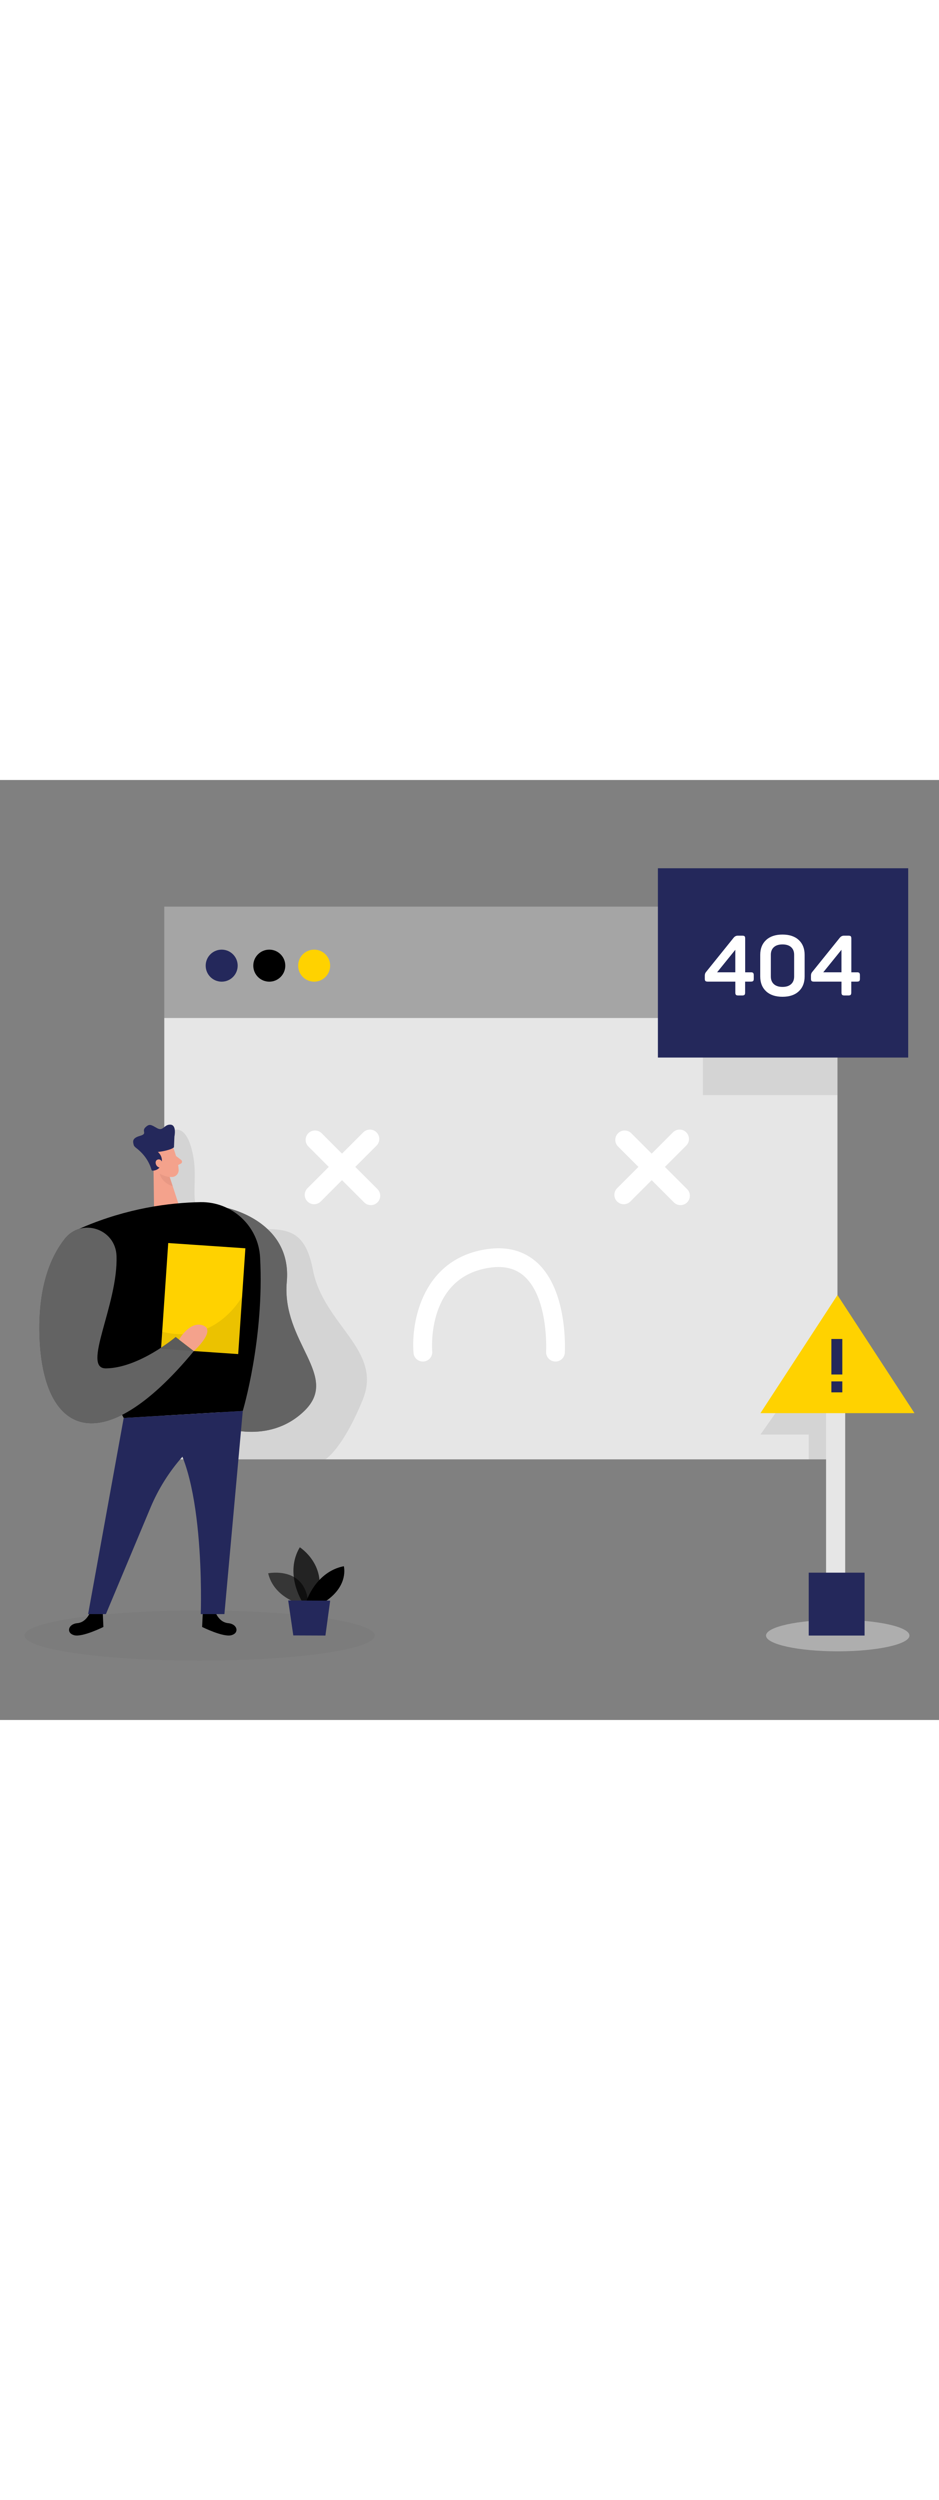 <svg id="_0145_404_page_not_found" xmlns="http://www.w3.org/2000/svg" viewBox="0 0 500 500" data-imageid="404-page-not-found-62" imageName="404 Page Not Found" class="illustrations_image" style="width: 188px;"><rect x="0" y="0" width="500" height="500" fill="#808080" stroke="none"/><defs><style>.cls-1_404-page-not-found-62{opacity:.45;}.cls-1_404-page-not-found-62,.cls-2_404-page-not-found-62,.cls-3_404-page-not-found-62,.cls-4_404-page-not-found-62,.cls-5_404-page-not-found-62,.cls-6_404-page-not-found-62,.cls-7_404-page-not-found-62{fill:none;}.cls-8_404-page-not-found-62{fill:#fff;}.cls-2_404-page-not-found-62{opacity:.39;}.cls-9_404-page-not-found-62{fill:#f4a28c;}.cls-10_404-page-not-found-62{fill:#a5a5a5;}.cls-3_404-page-not-found-62{opacity:.58;}.cls-11_404-page-not-found-62{fill:#ce8172;}.cls-12_404-page-not-found-62{fill:#e6e6e6;}.cls-4_404-page-not-found-62{opacity:.03;}.cls-5_404-page-not-found-62{opacity:.73;}.cls-6_404-page-not-found-62{opacity:.08;}.cls-7_404-page-not-found-62{opacity:.31;}.cls-13_404-page-not-found-62{fill:#24285b;}.cls-14_404-page-not-found-62{fill:#000001;}.cls-15_404-page-not-found-62{fill:#ffd200;}.cls-16_404-page-not-found-62{fill:#68e1fd;}</style></defs><g id="screen_error_404-page-not-found-62"><rect class="cls-10_404-page-not-found-62" x="87.48" y="67.36" width="358.45" height="59.28"/><rect class="cls-12_404-page-not-found-62" x="87.48" y="126.59" width="358.45" height="234.78"/><g class="cls-6_404-page-not-found-62"><polygon class="cls-14_404-page-not-found-62" points="432.24 309.34 404.93 348.17 430.63 348.17 430.63 361.37 445.93 361.37 444.96 314.01 432.24 309.34"/></g><g class="cls-6_404-page-not-found-62"><path class="cls-14_404-page-not-found-62" d="m91.97,186.63s7.43-5.01,10.9,13.37c3.48,18.38-6.73,34,17.71,37.78,24.44,3.78,40.41-6.54,46.04,22.79,5.63,29.33,37.37,42.59,26.52,69.11-10.85,26.52-19.89,31.69-19.89,31.69h-85.78s-.65-164.29,4.49-174.74Z"/></g><circle class="cls-13_404-page-not-found-62" cx="118.04" cy="98.76" r="8.52"/><circle class="cls-16_404-page-not-found-62 targetColor" cx="143.39" cy="98.76" r="8.52" style="fill: currentColor;"/><circle class="cls-15_404-page-not-found-62" cx="167.28" cy="98.76" r="8.52"/><path class="cls-8_404-page-not-found-62" d="m163.73,224.2c-1.95-1.95-1.95-5.1,0-7.05l29.73-29.73c1.95-1.95,5.1-1.95,7.05,0,1.95,1.95,1.95,5.1,0,7.05l-29.73,29.73c-1.95,1.95-5.1,1.95-7.05,0Z"/><path class="cls-8_404-page-not-found-62" d="m193.94,224.68l-29.73-29.73c-1.95-1.95-1.95-5.1,0-7.05,1.95-1.95,5.1-1.95,7.05,0l29.73,29.73c1.95,1.95,1.95,5.1,0,7.05-1.95,1.95-5.1,1.95-7.05,0Z"/><path class="cls-8_404-page-not-found-62" d="m328.61,224.2c-1.95-1.95-1.95-5.1,0-7.05l29.73-29.73c1.95-1.95,5.1-1.95,7.05,0s1.95,5.1,0,7.05l-29.73,29.73c-1.95,1.95-5.1,1.95-7.05,0Z"/><path class="cls-8_404-page-not-found-62" d="m358.82,224.68l-29.73-29.73c-1.95-1.95-1.95-5.1,0-7.05,1.95-1.95,5.1-1.95,7.05,0l29.73,29.73c1.95,1.95,1.95,5.1,0,7.05-1.95,1.95-5.1,1.95-7.05,0Z"/><path class="cls-8_404-page-not-found-62" d="m225.16,309.34c-2.57,0-4.75-1.97-4.96-4.58-1.39-16.99,5.05-50.39,39.34-55.24,10.7-1.51,19.66.95,26.59,7.32,16.29,14.99,14.69,46.47,14.62,47.8-.16,2.75-2.49,4.86-5.26,4.69-2.75-.16-4.85-2.51-4.69-5.26.02-.28,1.4-28.13-11.42-39.9-4.69-4.31-10.72-5.87-18.43-4.78-33.66,4.76-30.93,42.94-30.8,44.56.22,2.74-1.82,5.15-4.56,5.38-.14,0-.27.02-.41.02Z"/><g class="cls-6_404-page-not-found-62"><rect class="cls-14_404-page-not-found-62" x="374.28" y="142.92" width="71.65" height="24.69"/></g></g><g id="_404_404-page-not-found-62"><rect class="cls-13_404-page-not-found-62" x="350.32" y="46.95" width="133.28" height="100.69"/><path class="cls-8_404-page-not-found-62" d="m399.85,102.29c.57,0,.96.11,1.18.34s.33.62.33,1.18v1.92c0,.57-.1.96-.31,1.18-.21.22-.61.34-1.21.34h-3.08v5.85c0,.57-.11.96-.33,1.18-.22.22-.62.34-1.18.34h-2.19c-.57,0-.96-.11-1.18-.34-.22-.22-.33-.62-.33-1.18v-5.85h-14.75c-.57,0-.96-.11-1.18-.34-.22-.22-.33-.62-.33-1.18v-1.61c0-.74.18-1.36.54-1.83l14.84-18.41c.6-.71,1.31-1.07,2.15-1.07h2.46c.57,0,.96.1,1.18.31.22.21.33.61.33,1.21v17.97h3.08Zm-8.31-11.98l-9.7,11.98h9.7v-11.98Z"/><path class="cls-8_404-page-not-found-62" d="m404.81,93c0-3.31,1.04-5.93,3.13-7.87,2.08-1.94,4.99-2.91,8.71-2.91s6.62.97,8.69,2.91c2.07,1.94,3.11,4.56,3.11,7.87v11.49c0,3.34-1.04,5.97-3.11,7.91-2.07,1.94-4.97,2.91-8.69,2.91s-6.63-.97-8.71-2.91c-2.09-1.94-3.13-4.57-3.13-7.91v-11.49Zm18.06,0c0-1.76-.54-3.12-1.63-4.09-1.09-.97-2.61-1.45-4.58-1.45s-3.49.48-4.58,1.45c-1.09.97-1.63,2.33-1.63,4.09v11.49c0,1.76.54,3.13,1.63,4.11s2.61,1.47,4.58,1.47,3.49-.49,4.58-1.47,1.63-2.35,1.63-4.11v-11.49Z"/><path class="cls-8_404-page-not-found-62" d="m456.38,102.29c.57,0,.96.11,1.18.34s.33.62.33,1.18v1.92c0,.57-.1.96-.31,1.18-.21.22-.61.34-1.21.34h-3.08v5.85c0,.57-.11.96-.33,1.18-.22.22-.62.34-1.18.34h-2.19c-.57,0-.96-.11-1.18-.34-.22-.22-.33-.62-.33-1.18v-5.85h-14.75c-.57,0-.96-.11-1.18-.34-.22-.22-.33-.62-.33-1.18v-1.61c0-.74.18-1.36.54-1.83l14.84-18.41c.6-.71,1.31-1.07,2.15-1.07h2.46c.57,0,.96.1,1.18.31.22.21.33.61.33,1.21v17.97h3.08Zm-8.31-11.98l-9.7,11.98h9.7v-11.98Z"/></g><g id="sd_404-page-not-found-62" class="cls-4_404-page-not-found-62"><ellipse class="cls-14_404-page-not-found-62" cx="106.3" cy="455.09" rx="93.24" ry="13.35"/></g><g id="person_404-page-not-found-62"><path class="cls-16_404-page-not-found-62 targetColor" d="m47.98,442.71s-1.93,5.37-6.79,5.79c-4.86.41-6.13,5.16-1.76,6.4,4.37,1.24,15.63-4.38,15.63-4.38l-.32-7.01-6.76-.8Z" style="fill: currentColor;"/><path class="cls-16_404-page-not-found-62 targetColor" d="m114.71,442.71s1.93,5.37,6.79,5.79c4.86.41,6.13,5.16,1.76,6.4-4.37,1.24-15.63-4.38-15.63-4.38l.32-7.01,6.76-.8Z" style="fill: currentColor;"/><path class="cls-16_404-page-not-found-62 targetColor" d="m120.93,227.66s34.66,7,31.78,39.27,28.63,50.02,9.33,68.69c-19.3,18.66-45,8.17-45,8.17l3.9-116.12Z" style="fill: currentColor;"/><g class="cls-2_404-page-not-found-62"><path class="cls-8_404-page-not-found-62" d="m120.93,227.66s34.66,7,31.78,39.27,28.63,50.02,9.33,68.69c-19.3,18.66-45,8.17-45,8.17l3.9-116.12Z"/></g><path class="cls-9_404-page-not-found-62" d="m92.27,195.65s2.66,6.77,2.86,11.73c.08,2.01-1.51,3.74-3.53,3.79-2.5.06-5.9-.58-7.77-4.03l-3.88-5.47s-2.31-3.51.78-7.5c3.09-3.99,10.13-2.72,11.54,1.48Z"/><polygon class="cls-9_404-page-not-found-62" points="81.7 203.04 82.01 226.86 95.12 225.75 89.63 208.87 81.7 203.04"/><path class="cls-13_404-page-not-found-62" d="m80.65,207.33h0c.09.3.37.5.69.49,1.13-.05,3.69-.52,4.61-3.59,1.19-3.99-1.89-6.38-1.89-6.38,3.14-.33,5.37-.98,6.57-1.41.72-.25,1.4-.58,2-1.05l.25-5.76s1.32-6.08-2.09-6.3c-3.42-.23-3.84,3.71-7.08,1.9s-4.08-2.6-6.28-.46c-2.2,2.13,1.34,3.33-2.9,4.53-4.24,1.2-3.83,2.97-3.31,4.92.13.49.64,1.02,1.32,1.54,3.85,2.95,6.8,6.91,8.12,11.58Z"/><path class="cls-9_404-page-not-found-62" d="m86.63,203.81s-.85-2.67-2.8-1.86c-1.95.8-.76,4.66,2.09,4.22l.71-2.35Z"/><path class="cls-9_404-page-not-found-62" d="m93.73,200l2.74,2.11c.68.52.58,1.57-.18,1.96l-2.52,1.29-.04-5.36Z"/><g class="cls-7_404-page-not-found-62"><path class="cls-11_404-page-not-found-62" d="m90.32,211.13s-1.68.16-5.28-1.69c0,0,.81,4.68,6.94,6.64l-1.65-4.95Z"/></g><path class="cls-16_404-page-not-found-62 targetColor" d="m106.76,224.55c-16.51.28-38.78,3.18-62.85,13.44-12.87,5.48-18.51,20.65-12.24,33.16l34.2,68.21,63.4-3.75s11.54-38.33,9.22-81.71c-.89-16.72-15-29.64-31.74-29.35Z" style="fill: currentColor;"/><path class="cls-13_404-page-not-found-62" d="m65.87,339.36l-18.95,104.32h9.47s23.75-56.64,23.75-56.64c8.41-20.06,23.24-36.76,42.16-47.48l6.97-3.95-63.4,3.75Z"/><g class="cls-6_404-page-not-found-62"><path class="cls-14_404-page-not-found-62" d="m60.64,247.05s14.95,11.06,12.07,30.81c-2.89,19.75-5.86,35.1,12.33,30.51,18.19-4.59,28.06-46.95,28.06-46.95l21.25.52-3.67,47.25-12.32.85c-5.99.41-10.97,4.78-12.15,10.67l-3.32,16.47-37.01,2.19-5.24-7.78-23.08-25.05-2.89-39.87,25.97-19.61Z"/></g><rect class="cls-15_404-page-not-found-62" x="87.61" y="247.65" width="41.18" height="56.4" transform="translate(197.44 558.39) rotate(-176.11)"/><path class="cls-13_404-page-not-found-62" d="m129.28,335.61l-9.79,108.07h-12.59s2.94-81.32-19.78-98.63l42.15-9.44Z"/><path class="cls-16_404-page-not-found-62 targetColor" d="m62.05,253.17c-.5-14.52-18.67-20.46-27.64-9.03-7.27,9.28-13.97,24.76-13.42,50.2,1.18,54.3,33.05,68.86,82.23,9.44l-9.68-7.48s-19.38,16.43-37.11,16.68c-13.2.18,6.52-33.9,5.62-59.81Z" style="fill: currentColor;"/><g class="cls-2_404-page-not-found-62"><path class="cls-8_404-page-not-found-62" d="m62.05,253.17c-.5-14.52-18.67-20.46-27.64-9.03-7.27,9.28-13.97,24.76-13.42,50.2,1.18,54.3,33.05,68.86,82.23,9.44l-9.68-7.48s-19.38,16.43-37.11,16.68c-13.2.18,6.52-33.9,5.62-59.81Z"/></g><g class="cls-6_404-page-not-found-62"><path class="cls-14_404-page-not-found-62" d="m128.91,274.81s-14.1,26.01-42.54,18.67l-.62,9.1,41.08,2.79,2.08-30.56Z"/></g><path class="cls-9_404-page-not-found-62" d="m95.32,297.67s5.79-10.22,12.88-7.52-4.97,13.63-4.97,13.63l-7.91-6.11Z"/></g><g id="plant_404-page-not-found-62"><g class="cls-3_404-page-not-found-62"><path class="cls-16_404-page-not-found-62 targetColor" d="m159.12,438.1s-13.4-3.66-16.32-16.13c0,0,20.76-4.2,21.36,17.24l-5.04-1.1Z" style="fill: currentColor;"/></g><g class="cls-5_404-page-not-found-62"><path class="cls-16_404-page-not-found-62 targetColor" d="m160.76,436.78s-9.36-14.8-1.12-28.64c0,0,15.79,10.03,8.77,28.67l-7.65-.03Z" style="fill: currentColor;"/></g><path class="cls-16_404-page-not-found-62 targetColor" d="m163.18,436.79s4.95-15.63,19.9-18.59c0,0,2.8,10.15-9.68,18.64l-10.22-.04Z" style="fill: currentColor;"/><polygon class="cls-13_404-page-not-found-62" points="153.46 436.43 156.17 455.02 173.28 455.09 175.81 436.53 153.46 436.43"/></g><g id="warning_404-page-not-found-62"><g class="cls-1_404-page-not-found-62"><ellipse class="cls-12_404-page-not-found-62" cx="446.08" cy="455.09" rx="38.19" ry="8.39"/></g><rect class="cls-12_404-page-not-found-62" x="439.87" y="327.94" width="10.18" height="102.48"/><polygon class="cls-15_404-page-not-found-62" points="445.93 273.97 404.93 336.78 445.93 336.78 486.94 336.78 445.93 273.97"/><rect class="cls-13_404-page-not-found-62" x="430.63" y="421.64" width="29.74" height="33.45"/><rect class="cls-13_404-page-not-found-62" x="442.69" y="297.34" width="5.83" height="18.89"/><rect class="cls-13_404-page-not-found-62" x="442.69" y="319.9" width="5.83" height="5.83"/></g></svg>